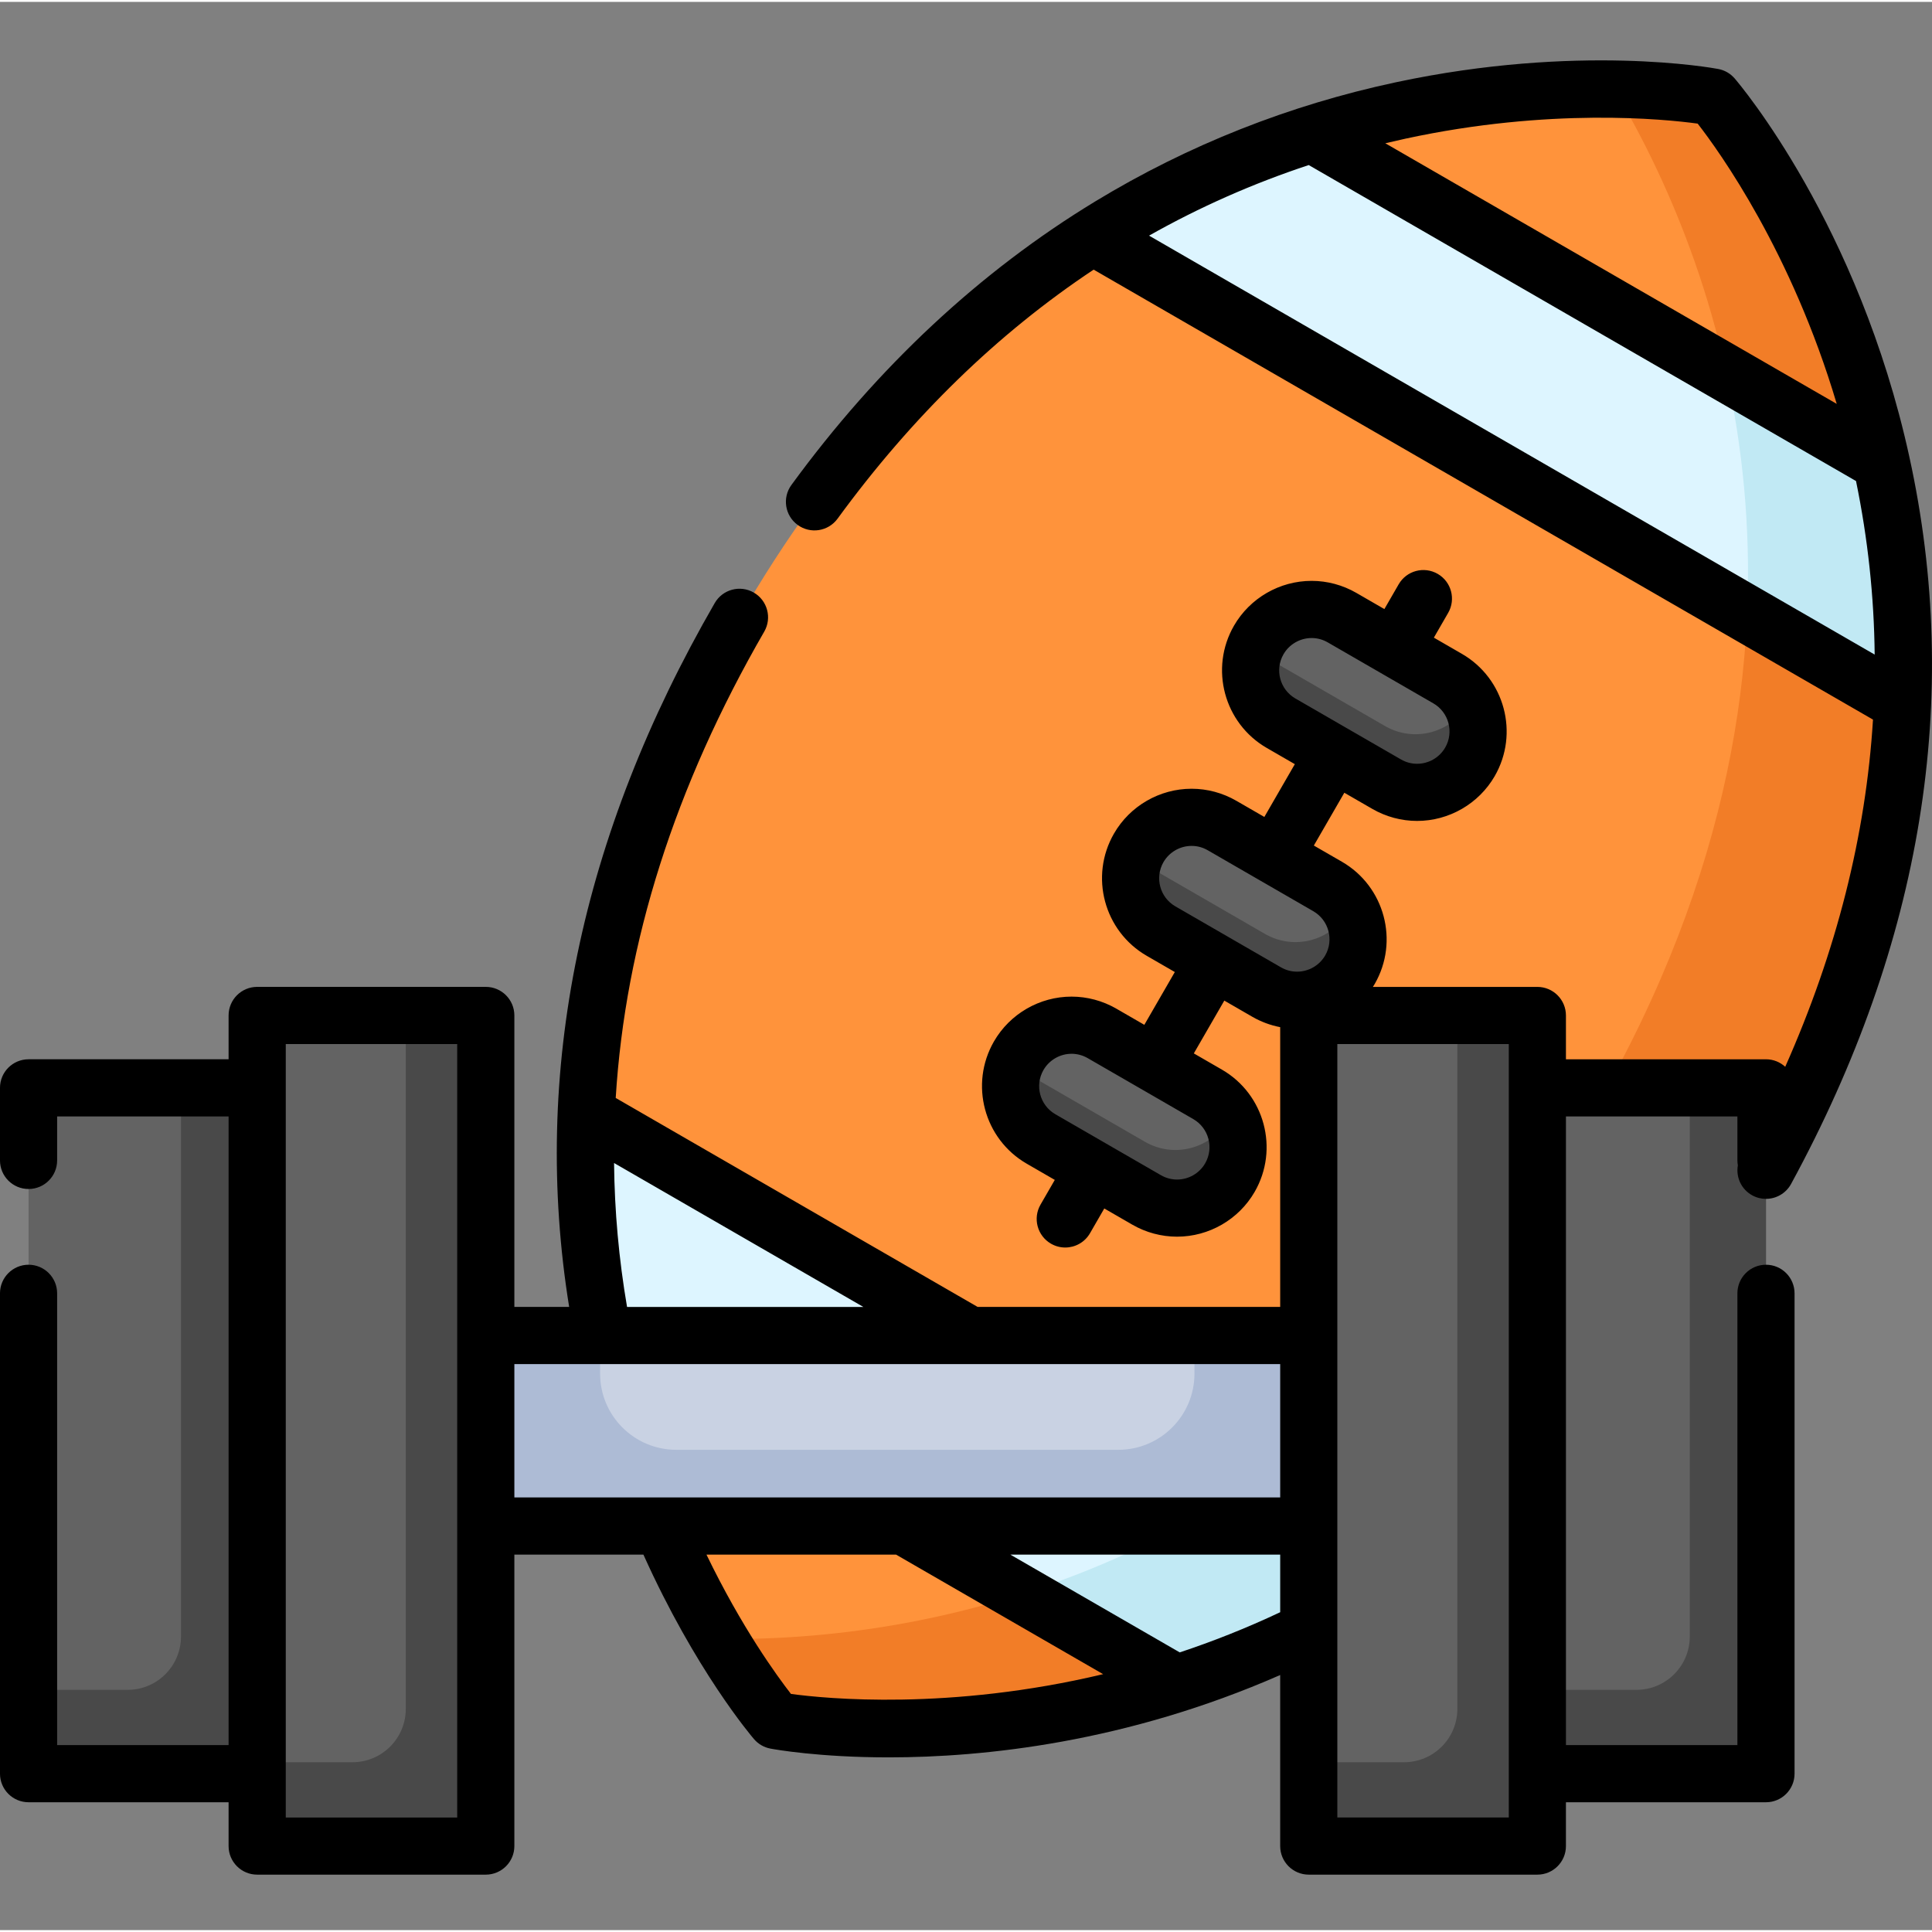 <svg height="511pt" viewBox="0 -15 512 511" width="511pt" xmlns="http://www.w3.org/2000/svg"><rect x="0" y="-15" width="512" height="511" fill="#808080" stroke="none"/><path d="m195.973 148.094c-97.102 168.184 9.594 292.355 9.594 292.355s160.883 30.316 257.984-137.867c97.102-168.184-9.594-292.355-9.594-292.355s-160.883-30.316-257.984 137.867zm0 0" fill="#ff933b"/><path d="m453.957 10.227s-9.871-1.855-26.188-2.102c25.43 42.566 67.742 144.184-5.316 270.727-73.062 126.547-182.219 140.711-231.797 139.969 8.367 14.008 14.91 21.629 14.91 21.629s160.883 30.316 257.984-137.867c97.102-168.184-9.594-292.355-9.594-292.355zm0 0" fill="#f27d27"/><path d="m155.422 279.75 214.387 123.777c-19.73 12.559-39.445 21.223-58.02 27.129l-150.852-87.094c-4.176-19.039-6.527-40.445-5.516-63.812zm0 0" fill="#ddf5ff"/><path d="m289.715 47.148 214.387 123.777c1.012-23.371-1.34-44.773-5.516-63.812l-150.852-87.094c-18.574 5.902-38.289 14.566-58.02 27.129zm0 0" fill="#ddf5ff"/><path d="m498.586 107.113-41.086-23.723c4.172 19.039 6.523 40.445 5.512 63.812l41.09 23.723c1.012-23.371-1.34-44.773-5.516-63.812zm0 0" fill="#c1e9f4"/><path d="m311.789 430.656-41.086-23.723c18.57-5.902 38.285-14.57 58.016-27.129l41.094 23.723c-19.734 12.559-39.449 21.223-58.023 27.129zm0 0" fill="#c1e9f4"/><path d="m367.48 192.316-27.98-16.156c-7.727-4.461-10.375-14.34-5.914-22.066 4.461-7.727 14.344-10.375 22.07-5.914l27.98 16.156c7.727 4.461 10.375 14.34 5.914 22.066-4.461 7.727-14.34 10.375-22.07 5.914zm0 0" fill="#636363"/><path d="m389.52 170.215c-.133.262-.254.523-.402.781-4.461 7.727-14.34 10.375-22.066 5.914l-34.727-20.047c-2.508 7.18.348 15.355 7.176 19.297l27.98 16.156c7.73 4.461 17.609 1.812 22.07-5.914 2.996-5.191 2.773-11.348-.031-16.188zm0 0" fill="#494949"/><path d="m320.023 274.512-27.98-16.152c-7.727-4.461-17.609-1.816-22.07 5.914-4.461 7.727-1.812 17.605 5.914 22.066l27.98 16.156c7.73 4.461 17.609 1.812 22.07-5.914 4.461-7.727 1.816-17.609-5.914-22.07zm0 0" fill="#636363"/><path d="m335.676 247.406-27.984-16.156c-7.727-4.461-10.371-14.34-5.91-22.066 4.461-7.727 14.34-10.375 22.066-5.914l27.984 16.156c7.727 4.461 10.375 14.34 5.91 22.066-4.461 7.727-14.34 10.375-22.066 5.914zm0 0" fill="#636363"/><path d="m357.711 225.305c-.133.262-.25.523-.398.781-4.461 7.727-14.344 10.375-22.07 5.914l-34.723-20.047c-2.508 7.18.344 15.355 7.176 19.297l27.98 16.156c7.727 4.461 17.609 1.812 22.07-5.914 2.996-5.191 2.77-11.348-.035-16.188zm0 0" fill="#494949"/><path d="m325.906 280.395c-.133.262-.254.523-.398.781-4.461 7.727-14.344 10.375-22.07 5.914l-34.723-20.047c-2.508 7.18.344 15.355 7.172 19.297l27.984 16.156c7.727 4.461 17.605 1.812 22.066-5.914 3-5.191 2.773-11.348-.031-16.188zm0 0" fill="#494949"/><path d="m68.156 253.609h60.582v220.117h-60.582zm0 0" fill="#636363"/><path d="m107.535 253.609v183.77c0 7.805-6.328 14.133-14.137 14.133h-25.242v22.215h60.582v-220.117zm0 0" fill="#494949"/><path d="m7.574 272.793h60.582v181.75h-60.582zm0 0" fill="#636363"/><path d="m47.961 272.793v145.398c0 7.809-6.328 14.137-14.137 14.137h-26.25v22.215h60.582v-181.75zm0 0" fill="#494949"/><path d="m237.789 338.426h-109.051v50.484h218.098v-50.484zm0 0" fill="#c9d2e3"/><path d="m316.547 338.426v10.098c0 11.152-9.043 20.191-20.195 20.191h-117.129c-11.152 0-20.191-9.039-20.191-20.191v-10.098h-30.293v50.484h218.098v-50.484zm0 0" fill="#adbbd5"/><path d="m346.836 253.609h60.586v220.117h-60.586zm0 0" fill="#636363"/><path d="m386.215 253.609v183.77c0 7.805-6.328 14.133-14.137 14.133h-25.242v22.215h60.586v-220.117zm0 0" fill="#494949"/><path d="m407.422 272.793h60.582v181.75h-60.582zm0 0" fill="#636363"/><path d="m447.809 272.793v145.398c0 7.809-6.328 14.137-14.137 14.137h-26.25v22.215h60.582v-181.75zm0 0" fill="#494949"/><path d="m468.004 319.668c-4.184 0-7.574 3.395-7.574 7.574v119.727h-45.438v-166.602h45.438v11.66c0 .445.047.879.121 1.301-.551 3.113.898 6.367 3.832 7.961 1.148.629 2.391.922 3.613.922 2.684 0 5.285-1.43 6.66-3.953 34.816-63.996 45.359-128.852 31.328-192.762-13.461-61.492-44.949-98.66-46.281-100.211-1.121-1.305-2.652-2.188-4.344-2.504-1.496-.285-37.164-6.781-85.422 3.52-28.305 6.039-55.094 16.652-79.621 31.535-30.605 18.578-57.719 43.871-80.586 75.188-2.465 3.379-1.727 8.117 1.652 10.582 3.379 2.469 8.113 1.727 10.582-1.652 19.773-27.082 42.457-49.117 67.859-66l206.539 119.246c-1.891 30.629-9.652 61.371-23.258 92.008-1.348-1.23-3.133-1.988-5.102-1.988h-53.012v-11.609c0-4.184-3.391-7.574-7.57-7.574h-43.594c.16-.254.324-.5.473-.758 6.543-11.332 2.648-25.871-8.684-32.414l-7.434-4.289 8.078-13.992 7.434 4.289c3.605 2.082 7.703 3.18 11.848 3.18 8.461 0 16.34-4.547 20.566-11.863 6.539-11.332 2.645-25.871-8.688-32.414l-7.43-4.293 3.785-6.559c2.09-3.621.852-8.254-2.773-10.344s-8.254-.852-10.344 2.773l-3.785 6.559-7.434-4.293c-3.605-2.082-7.703-3.184-11.848-3.184-8.461 0-16.34 4.547-20.566 11.867-6.543 11.332-2.645 25.871 8.684 32.414l7.434 4.293-8.078 13.992-7.434-4.293c-3.605-2.082-7.699-3.184-11.848-3.184-8.457 0-16.34 4.547-20.562 11.871-6.543 11.328-2.648 25.867 8.684 32.41l7.434 4.293-8.078 13.992-7.434-4.293c-3.605-2.082-7.703-3.184-11.848-3.184-8.457 0-16.34 4.547-20.566 11.871-6.539 11.328-2.645 25.871 8.688 32.41l7.43 4.293-3.785 6.555c-2.09 3.625-.848 8.254 2.773 10.348 1.191.688 2.496 1.016 3.781 1.016 2.613 0 5.16-1.359 6.562-3.789l3.785-6.559 7.434 4.293c3.605 2.082 7.703 3.18 11.848 3.18h.004c8.457 0 16.336-4.547 20.562-11.867 6.539-11.328 2.645-25.871-8.684-32.41l-7.434-4.293 8.078-13.992 7.434 4.293c2.297 1.324 4.793 2.25 7.375 2.746v74.141h-80.18l-95.914-55.379c2.539-41.207 15.68-82.574 39.363-123.586 2.09-3.625.848-8.254-2.773-10.348-3.621-2.09-8.254-.848-10.344 2.773-35.648 61.738-48.598 124.449-38.582 186.539h-14.523v-77.242c0-4.184-3.391-7.574-7.574-7.574h-60.582c-4.184 0-7.574 3.391-7.574 7.574v11.613h-53.008c-4.184 0-7.574 3.391-7.574 7.57v19.238c0 4.18 3.391 7.57 7.574 7.57 4.18 0 7.57-3.391 7.57-7.57v-11.664h45.438v166.605h-45.438v-119.727c0-4.18-3.391-7.574-7.57-7.574-4.184 0-7.574 3.395-7.574 7.574v127.301c0 4.18 3.391 7.574 7.574 7.574h53.008v11.609c0 4.184 3.391 7.574 7.574 7.574h60.582c4.184 0 7.574-3.391 7.574-7.574v-77.242h34.199c13.777 30.637 28.656 48.141 29.312 48.902 1.121 1.305 2.652 2.191 4.34 2.508 1.152.219 12.867 2.328 31.371 2.328 25.176 0 62.926-3.922 103.73-21.824v45.332c0 4.18 3.391 7.57 7.574 7.57h60.582c4.184 0 7.57-3.391 7.57-7.57v-11.613h53.012c4.184 0 7.574-3.391 7.574-7.574v-127.301c-.004-4.18-3.391-7.574-7.574-7.574zm-95.547-298.418c38.188-8.258 68.547-5.207 77.445-3.992 5.758 7.406 24.902 34.023 36.852 74.277l-119.633-69.066c1.773-.422 3.551-.832 5.336-1.219zm-25.629 6.992 145.035 83.734c3.141 15.273 4.789 30.613 4.945 45.992l-192.297-111.023c13.418-7.578 27.535-13.816 42.316-18.703zm-6.684 129.637c1.527-2.648 4.383-4.293 7.449-4.293 1.512 0 2.949.387 4.273 1.152l13.988 8.074s.004.004.004.004c.004 0 .004 0 .008.004l13.984 8.074c4.098 2.363 5.508 7.625 3.141 11.723-1.527 2.648-4.383 4.293-7.449 4.293-1.512 0-2.949-.387-4.273-1.152l-13.949-8.051c-.012-.008-.027-.02-.043-.027-.016-.012-.031-.016-.047-.023l-13.945-8.055c-4.098-2.363-5.508-7.625-3.141-11.723zm-20.766 134.918c-1.527 2.648-4.383 4.293-7.445 4.293-1.492 0-2.973-.398-4.277-1.152l-13.969-8.062c-.008-.008-.016-.012-.023-.016-.008-.004-.016-.008-.023-.012l-13.965-8.066c-4.102-2.367-5.508-7.625-3.145-11.723 1.531-2.648 4.383-4.297 7.449-4.297 1.492 0 2.969.402 4.277 1.156l13.973 8.066c.004.004.012.008.02.012.004.004.012.004.016.008l13.973 8.07c4.098 2.363 5.508 7.625 3.141 11.723zm6.129-60.004c-.012-.008-.023-.016-.035-.023-.016-.008-.027-.016-.039-.023l-13.953-8.055c-4.098-2.367-5.508-7.625-3.145-11.723 1.531-2.648 4.383-4.297 7.449-4.297 1.516 0 2.953.391 4.277 1.152l13.973 8.07c.004.004.012.008.02.012.004.004.012.004.016.008l13.973 8.066c4.098 2.367 5.508 7.629 3.145 11.727-1.531 2.648-4.383 4.293-7.449 4.293-1.516 0-2.953-.387-4.277-1.152zm-162.777 59.914 66.066 38.145h-62.621c-2.172-12.684-3.312-25.402-3.445-38.145zm-41.566 173.449h-45.434v-204.973h45.434zm15.148-120.156h23.402c.047 0 .098.004.145.004.043 0 .09-.004.133-.004h96.965c.031 0 .066.004.098.004.035 0 .066-.004.102-.004h82.109v35.34h-202.953zm73.305 87.41c-3.723-4.785-13.043-17.586-22.395-36.926h50.234l54.887 31.688c-40.785 9.715-73.445 6.496-82.727 5.238zm103.023-11.008-44.895-25.918h71.52v15.273c-9.023 4.254-17.941 7.766-26.625 10.645zm87.207 43.754h-45.438v-204.973h45.438zm0 0"/></svg>